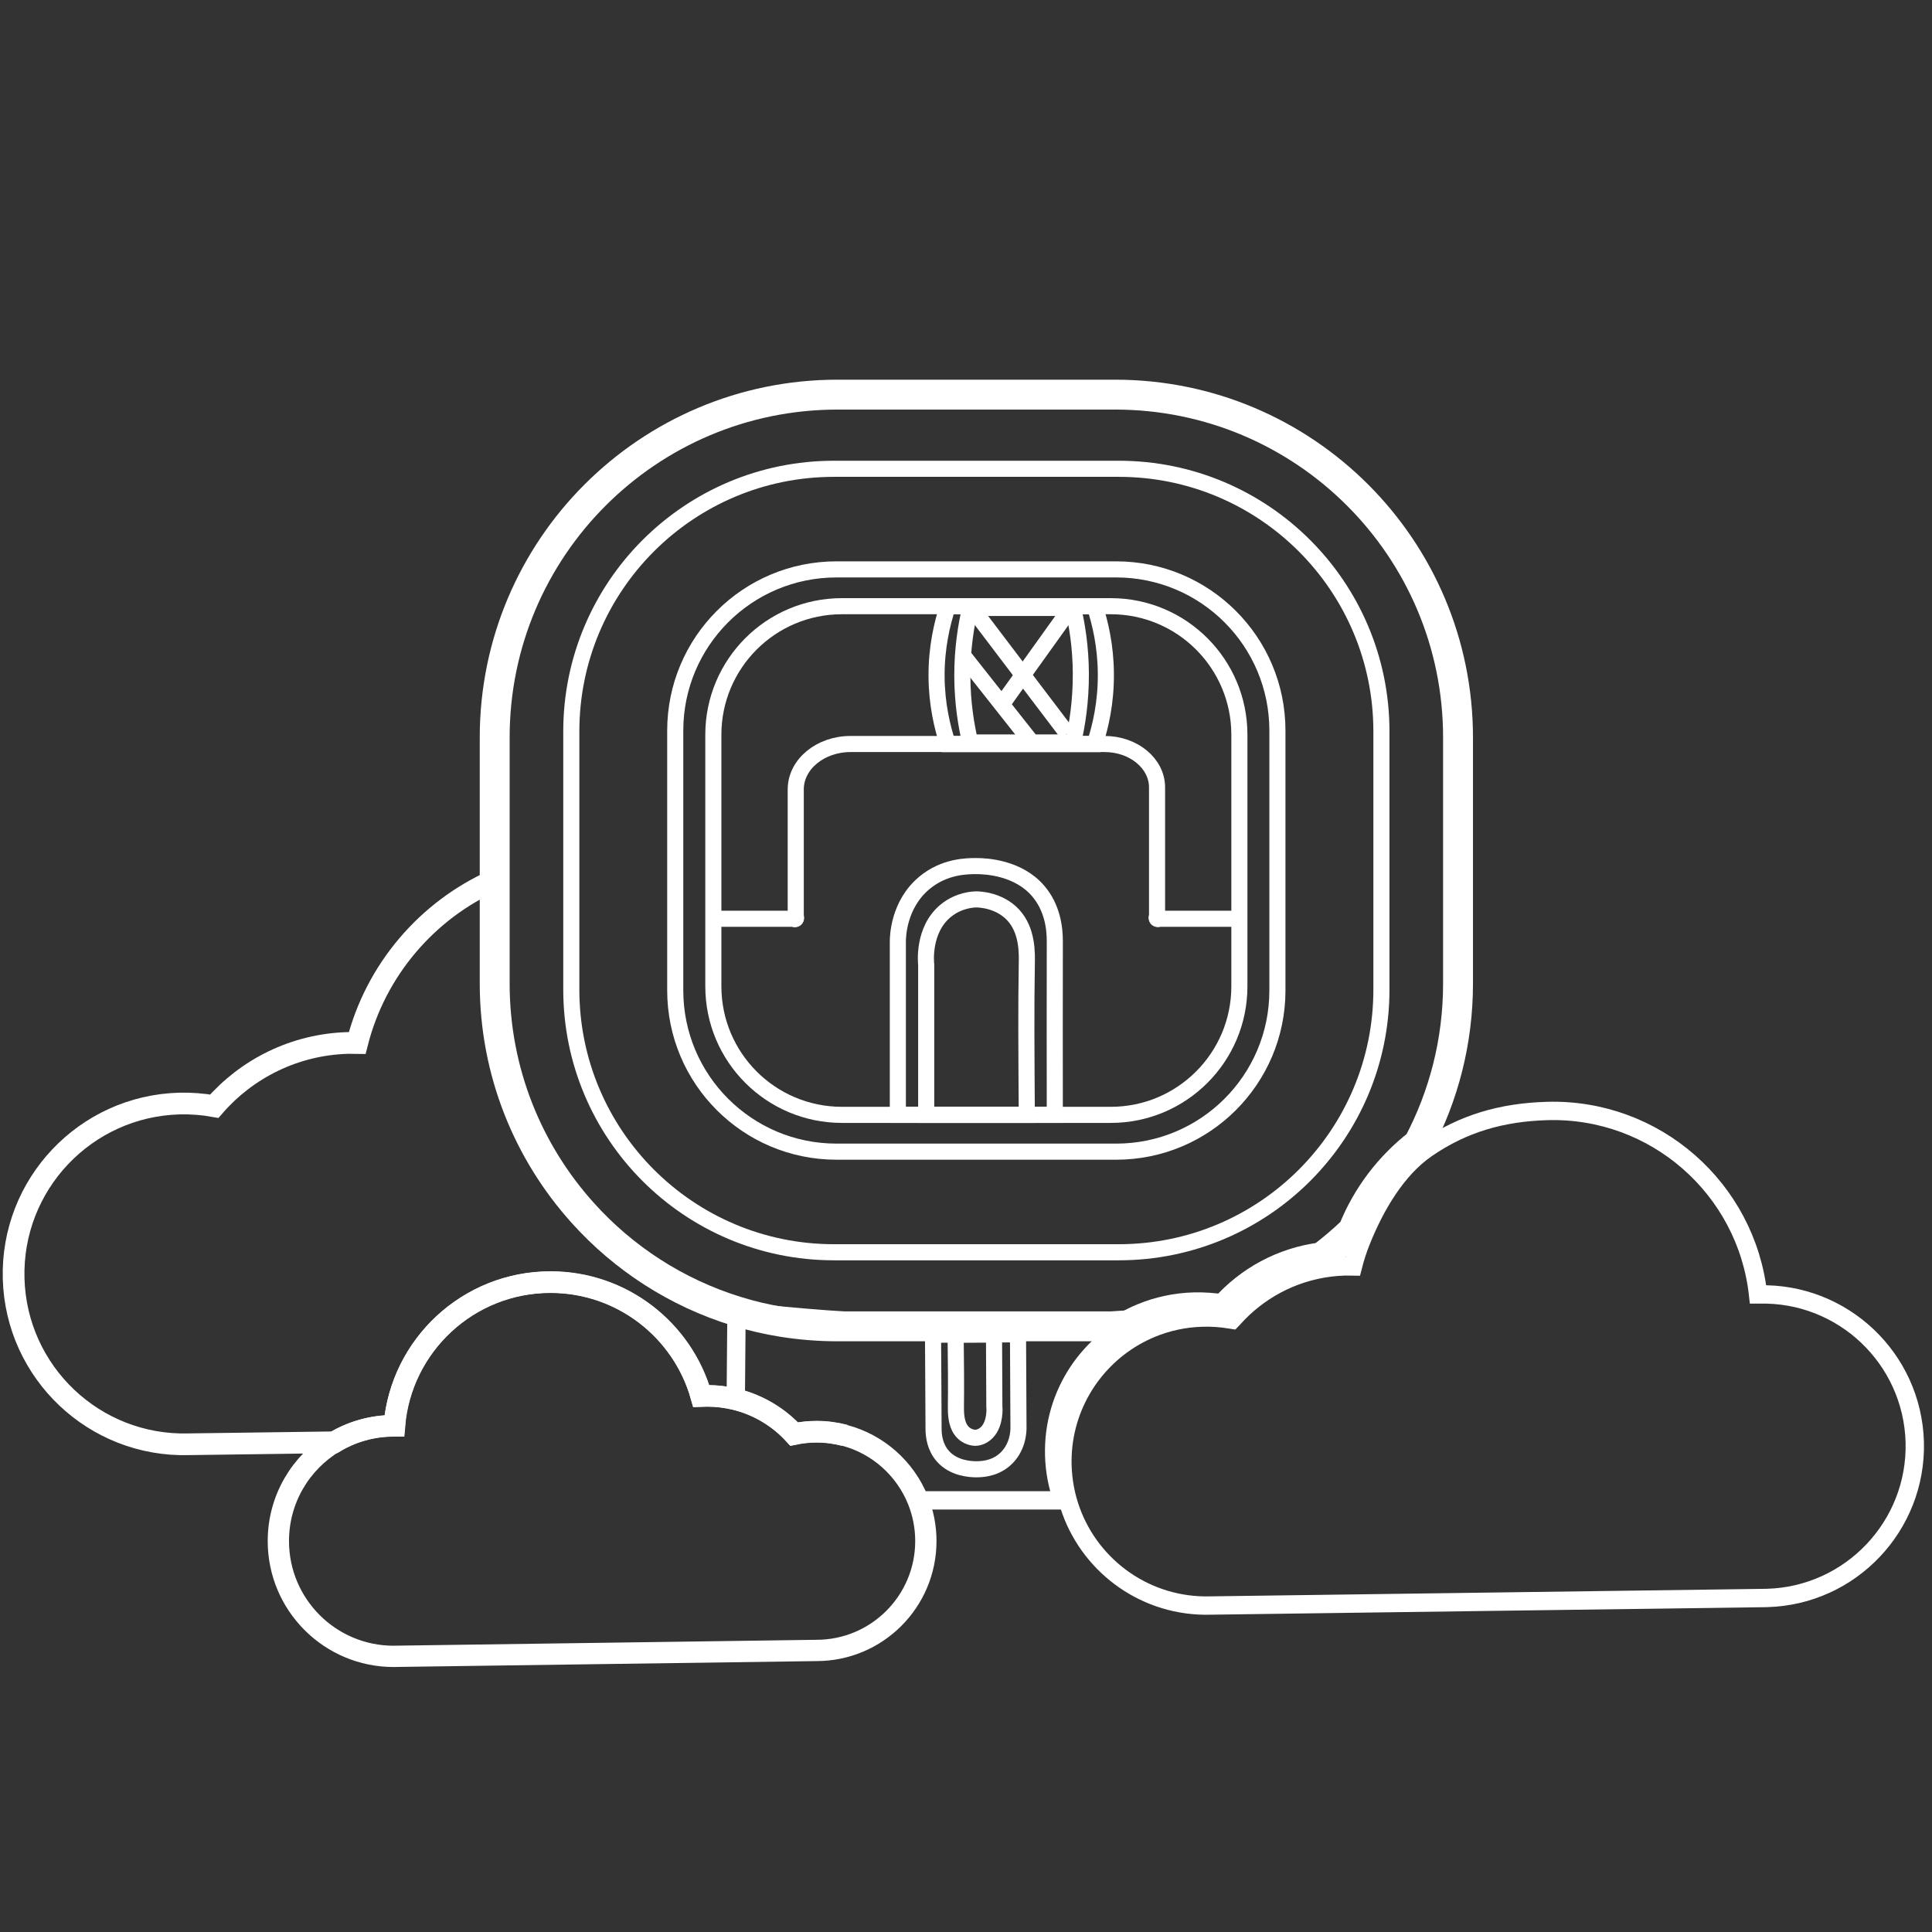 <?xml version="1.0" encoding="utf-8"?>
<!-- Generator: Adobe Illustrator 24.0.1, SVG Export Plug-In . SVG Version: 6.00 Build 0)  -->
<svg version="1.1" xmlns="http://www.w3.org/2000/svg" xmlns:xlink="http://www.w3.org/1999/xlink" x="0px" y="0px"
	 viewBox="0 0 2834.6 2834.6" style="enable-background:new 0 0 2834.6 2834.6;" xml:space="preserve">
<rect x="0" y="0" width="2834.6" height="2834.6" fill="#333333" stroke="none"/>
<style type="text/css">
	.st0{fill:none;stroke:#FFFFFF;stroke-width:43.857;stroke-miterlimit:10;}
	.st1{fill:none;stroke:#FFFFFF;stroke-width:23.616;stroke-miterlimit:10;}
	.st2{fill:#FFFFFF;stroke:#FFFFFF;stroke-miterlimit:10;}
	.st3{fill:none;stroke:#FFFFFF;stroke-width:31.238;stroke-miterlimit:10;}
	.st4{fill:none;stroke:#FFFFFF;stroke-width:26.917;stroke-miterlimit:10;}
	.st5{fill:none;stroke:#FFFFFF;stroke-width:31.84;stroke-miterlimit:10;}
</style>
<g id="Capa_2">
</g>
<g id="Capa_1">
	<path class="st0" d="M2139.2,1082.1v361c0,84.9-21.1,165-58.2,235.1c-42.4,32.9-75.8,76.8-95.9,127.2c-14.5,14-29.9,27.1-46,39.3
		c-56.5,7.1-106.4,34.8-142.1,75.1c-1.2,0.4-2.4,0.8-3.6,1.2c-13.4-2.3-27.2-3.2-41.3-2.9c-26.5,0.7-51.7,6.3-74.8,15.8
		c-8.3,3.4-16.3,7.4-24,11.8c-5.7,0.2-11.3,0.3-17,0.3h-407.5c-27.3,0-54-2.2-80.1-6.3c-23.3-3.7-46.1-9-68.2-15.9
		c-88-27.1-165.8-77.7-225.8-144.6c-80.1-89.1-128.9-206.9-128.9-336.2v-361c0-277.8,225.2-503,503-503h407.5
		C1914,579.1,2139.2,804.3,2139.2,1082.1z"/>
	<path class="st1" d="M1641.4,1837.3h-417.8c-212.9,0-385.4-172.6-385.4-385.4v-378.7c0-212.9,172.6-385.4,385.4-385.4h417.8
		c212.9,0,385.4,172.6,385.4,385.4v378.7C2026.8,1664.8,1854.3,1837.3,1641.4,1837.3z"/>
	<path class="st1" d="M1629.8,1635.7h-394.6c-104.1,0-188.6-84.4-188.6-188.6V1078c0-104.1,84.4-188.6,188.6-188.6h394.6
		c104.1,0,188.6,84.4,188.6,188.6v369.2C1818.4,1551.3,1733.9,1635.7,1629.8,1635.7z"/>
	<path class="st1" d="M1637.6,1689.7h-410.3c-130.7,0-236.6-105.9-236.6-236.6V1072c0-130.7,105.9-236.6,236.6-236.6h410.3
		c130.7,0,236.6,105.9,236.6,236.6v381.2C1874.2,1583.8,1768.3,1689.7,1637.6,1689.7z"/>
	<path class="st1" d="M1547.6,1635.7h-230.3v-254.1c0-7.5,1-54.6,38.9-86.2c29.5-24.7,63.1-24.7,76.2-24.7
		c15.5,0,61.4,2.7,90.4,36.1c21.6,24.9,24.9,55.4,24.8,74.8C1547.3,1466.3,1547.6,1551,1547.6,1635.7z"/>
	<path class="st1" d="M1660.6,1392.1"/>
	<path class="st1" d="M1506.5,1635.7h-147.6v-220.1c-0.4-3.4-5.2-51.5,28.6-79.3c19.4-16,41-16.7,45.2-16.7c2.1,0,32.9,0.1,54,23
		c20.9,22.8,20.2,55.3,19.8,73.1C1505.4,1475,1505.9,1547.4,1506.5,1635.7z"/>
	<line class="st1" x1="1046.6" y1="1348" x2="1167.5" y2="1348"/>
	<line class="st1" x1="1697.5" y1="1348" x2="1813.3" y2="1348"/>
	<path class="st1" d="M1167.5,1348"/>
	<path class="st1" d="M1167.5,1348v-189.8c0-36.8,36-66.6,80.4-66.6h372.8c42.5,0,76.9,28.5,76.9,63.6V1348"/>
	<ellipse class="st2" cx="1166.5" cy="1346.9" rx="12.8" ry="13"/>
	<ellipse class="st2" cx="1698.5" cy="1346.7" rx="12.8" ry="13"/>
	<path class="st1" d="M1368.9,1958.3l124.7-0.6l0.7,137.6c0,4-0.4,29.6-20.8,46.8c-15.9,13.4-34.1,13.5-41.2,13.6
		c-8.4,0-33.3-1.3-49-19.3c-11.8-13.4-13.6-29.9-13.6-40.4C1369.6,2050,1369.1,2004.1,1368.9,1958.3z"/>
	<path class="st1" d="M1402.1,1958.1l56.3-0.3l0.5,105.5c0.2,1.7,2.1,24.6-10.7,38.1c-7.4,7.7-15.6,8.1-17.2,8.1
		c-0.8,0-12.6,0-20.7-10.9c-8-10.9-7.8-26.4-7.8-35C1402.9,2035.1,1402.6,2000.4,1402.1,1958.1z"/>
	<path class="st1" d="M1786.7,1923.2c-21.9,2.6-44.4,5-67.7,7.2"/>
	<path class="st1" d="M1852.2,2357.7"/>
	<path class="st1" d="M1148.7,1939.7c-1.2-3.3-2.6-6.5-4.1-9.7"/>
	<path class="st1" d="M1432.5,1086.7"/>
	<path class="st1" d="M1606.2,1091.7h-215.6c-8.2-24.8-16.3-58.9-16.5-99.6c-0.2-42.2,8.1-77.4,16.5-102.7c71.9,0,143.7,0,215.6,0
		c8.1,24.8,16,58.5,16.3,98.6C1622.9,1030.5,1614.7,1066,1606.2,1091.7z"/>
	<path class="st1" d="M1574.4,1089.3h-150.9c-5.8-24.2-11.4-57.4-11.6-97.2c-0.1-41.2,5.7-75.5,11.6-100.2c50.3,0,100.6,0,150.9,0
		c5.7,24.2,11.2,57.1,11.4,96.2C1586,1029.6,1580.3,1064.2,1574.4,1089.3z"/>
	<line class="st1" x1="1568.6" y1="895.6" x2="1469.8" y2="1033.6"/>
	<line class="st1" x1="1432.5" y1="900.5" x2="1565.9" y2="1076.4"/>
	<line class="st1" x1="1412.9" y1="961.6" x2="1518.1" y2="1094.8"/>
</g>
<g id="Capa_3">
	<path class="st3" d="M1358.4,2261c0,88.6-71.8,160.5-160.5,160.5l-615.7,8.6h-0.2l-4.4,0.1c-93.4,0-169.2-75.7-169.2-169.2
		c0-61.5,32.8-115.3,81.9-144.9c25.5-15.4,55.4-24.2,87.3-24.2h0.8c9.7-118,108.6-210.8,229.1-210.8c105.2,0,193.9,70.6,221.2,167.1
		c2.9-0.1,5.8-0.2,8.7-0.2c14.5,0,28.5,1.8,42,5.1c33.4,8.3,63,26.3,85.6,50.9c10.6-2.2,21.6-3.4,32.9-3.4c14.3,0,28.1,1.9,41.2,5.3
		c49.2,13,89.1,48.8,107.8,95.4C1354.3,2219.7,1358.4,2239.9,1358.4,2261z"/>
	<path class="st4" d="M1546.7,2135.2c0.6,23.2,5,45.4,12.5,66.1h-212.2c-18.7-46.6-58.6-82.4-107.8-95.4c-13.2-3.5-27-5.3-41.2-5.3
		c-11.3,0-22.3,1.2-32.9,3.4c-22.6-24.6-52.2-42.6-85.6-50.9l1.1-129.1v-0.7c20.7,2.4,42.1,4.7,64.1,6.8
		c86.7,8.3,183,13.8,287.4,13.8c15.9,0,31.6-0.1,47.1-0.3c70.2-1,136.4-4.5,198.2-9.4C1598.6,1966.5,1544.2,2045,1546.7,2135.2z"/>
	<path class="st4" d="M2592.6,2344.5l-5.7,0.1l-0.2,0l-810.8,11c-93.5,2.6-174.5-55.9-204.6-139.3c-7.5-20.7-11.8-42.9-12.5-66.1
		c-2.2-80.7,41.1-152.1,106.6-189.5c7.7-4.4,15.7-8.3,24-11.8c23.1-9.5,48.3-15.1,74.8-15.8c14.1-0.4,27.9,0.6,41.3,2.9
		c0.7,0.1,1.5,0.3,2.2,0.4c0.5-0.5,0.9-1.1,1.4-1.6c35.7-40.3,85.6-68,142.1-75.1c7.3-0.9,14.8-1.5,22.4-1.7c3.8-0.1,7.6-0.1,11.4,0
		c3.3-12.9,7.3-25.4,12.2-37.5c20.2-50.5,51.6-104.8,95.8-135.3c53.4-36.8,110.3-53.3,177.1-55.2c158.7-4.4,292.2,114.1,309.3,269.2
		c0.3,0,0.7,0,1,0c123-3.4,225.4,93.6,228.9,216.6C2812.5,2238.6,2715.5,2341.1,2592.6,2344.5z"/>
	<path class="st5" d="M725.7,1291.2c-99.4,44.2-174.6,132.3-201.6,239c-4.5-0.1-9-0.1-13.5,0c-78.6,2.2-148.4,37.8-196.2,92.8
		c-16.6-3-33.8-4.3-51.4-3.9C124.9,1623,16.2,1738,20,1876c3.8,138,118.8,246.8,256.8,243l213.7-2.9c25.5-15.4,55.4-24.2,87.3-24.2
		h0.8c9.7-118,108.6-210.8,229.1-210.8c105.2,0,193.9,70.6,221.2,167.1c2.9-0.1,5.8-0.2,8.7-0.2c14.5,0,28.5,1.8,42,5.1
		c33.4,8.3,63,26.3,85.6,50.9c10.6-2.2,21.6-3.4,32.9-3.4c14.3,0,28.1,1.9,41.2,5.3"/>
	<path class="st5" d="M1479.1,1943.4c-0.4,0.9-0.7,1.7-1.1,2.6"/>
</g>
</svg>

